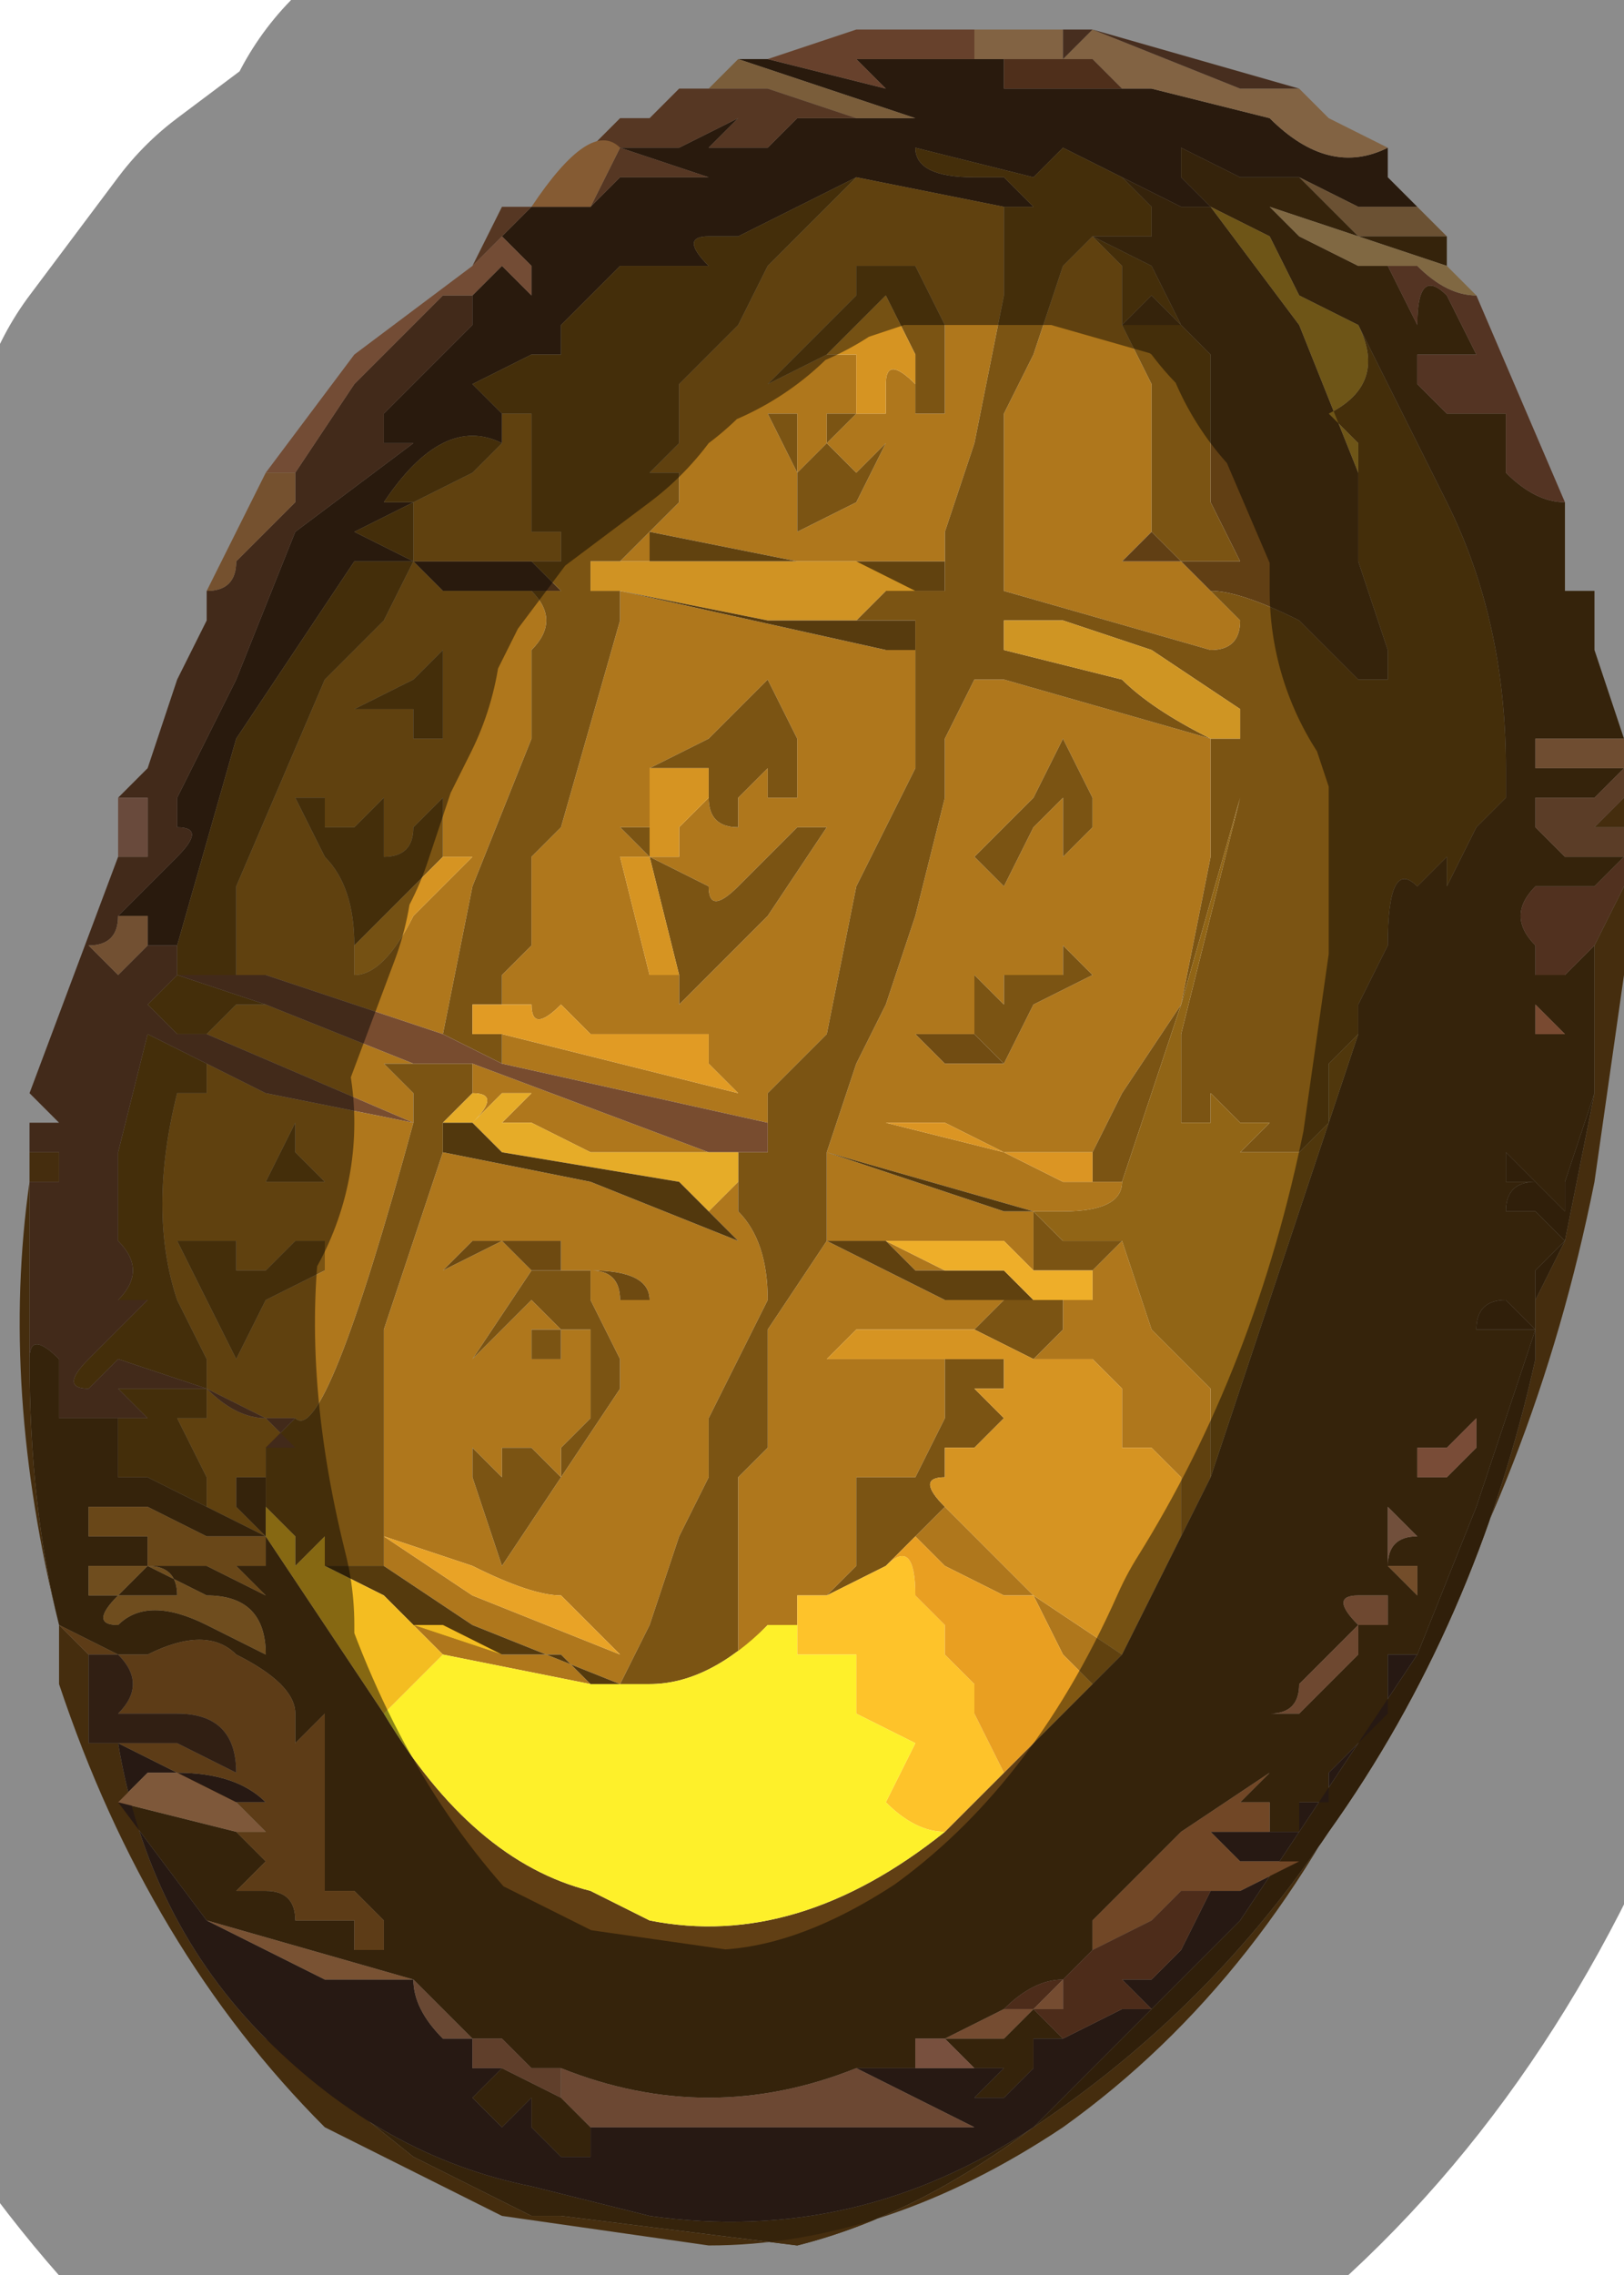 <?xml version="1.0" encoding="UTF-8" standalone="no"?>
<svg xmlns:xlink="http://www.w3.org/1999/xlink" height="3.85px" width="2.75px" xmlns="http://www.w3.org/2000/svg">
  <g transform="matrix(1.0, 0.0, 0.0, 1.0, 1.3, 1.9)">
    <path d="M1.05 -1.65 L1.05 -1.6 1.1 -1.55 1.0 -1.55 0.9 -1.6 0.8 -1.6 0.7 -1.65 0.7 -1.6 0.75 -1.55 0.7 -1.55 0.6 -1.6 0.5 -1.65 0.45 -1.6 0.25 -1.65 Q0.25 -1.6 0.35 -1.6 L0.4 -1.6 0.45 -1.55 0.4 -1.55 0.15 -1.6 -0.05 -1.5 -0.1 -1.5 Q-0.15 -1.5 -0.1 -1.45 L-0.25 -1.45 -0.35 -1.35 -0.35 -1.3 -0.4 -1.3 -0.5 -1.25 -0.45 -1.2 -0.45 -1.2 -0.45 -1.15 Q-0.55 -1.2 -0.65 -1.05 L-0.6 -1.05 -0.6 -1.05 -0.7 -1.0 -0.6 -0.95 -0.7 -0.95 -0.9 -0.65 -1.0 -0.3 -1.05 -0.3 -1.05 -0.35 -1.1 -0.35 -1.05 -0.4 -1.0 -0.45 Q-0.95 -0.5 -1.0 -0.5 L-1.0 -0.55 -0.95 -0.65 -0.9 -0.75 -0.8 -1.0 -0.6 -1.15 -0.6 -1.15 -0.65 -1.15 -0.65 -1.2 -0.6 -1.25 -0.5 -1.35 -0.5 -1.35 -0.5 -1.4 -0.45 -1.45 -0.4 -1.4 -0.4 -1.45 -0.45 -1.5 -0.4 -1.55 -0.35 -1.55 -0.3 -1.55 -0.25 -1.6 -0.15 -1.6 0.0 -1.6 -0.1 -1.6 -0.25 -1.65 -0.15 -1.65 -0.05 -1.7 -0.1 -1.65 -0.05 -1.65 0.0 -1.65 0.05 -1.7 0.15 -1.7 0.2 -1.7 Q0.25 -1.7 0.25 -1.7 L-0.05 -1.8 0.0 -1.8 0.2 -1.75 0.15 -1.8 0.1 -1.8 0.15 -1.8 0.25 -1.8 0.35 -1.8 0.4 -1.8 0.4 -1.75 0.35 -1.75 0.4 -1.75 0.45 -1.75 0.5 -1.75 0.55 -1.75 0.6 -1.75 0.65 -1.75 0.85 -1.7 Q0.95 -1.6 1.05 -1.65 M-0.4 -0.9 L-0.55 -0.9 -0.6 -0.95 -0.55 -0.95 -0.4 -0.95 -0.35 -0.9 -0.4 -0.9 M-0.35 -1.0 L-0.4 -1.0 -0.5 -1.0 -0.6 -1.05 -0.5 -1.0 -0.4 -1.0 -0.3 -1.0 -0.35 -1.0" fill="#4a2f17" fill-rule="evenodd" stroke="none"/>
    <path d="M-0.1 -1.75 L-0.05 -1.8 -0.05 -1.8 0.25 -1.7 Q0.25 -1.7 0.2 -1.7 L0.15 -1.7 0.0 -1.75 -0.1 -1.75" fill="#dea969" fill-rule="evenodd" stroke="none"/>
    <path d="M0.0 -1.8 L0.15 -1.85 0.35 -1.85 0.35 -1.8 0.4 -1.8 0.35 -1.8 0.35 -1.8 0.25 -1.8 0.15 -1.8 0.1 -1.8 0.15 -1.8 0.2 -1.75 0.0 -1.8" fill="#bb7750" fill-rule="evenodd" stroke="none"/>
    <path d="M-0.5 -1.45 L-0.45 -1.55 -0.4 -1.55 -0.45 -1.5 Q-0.5 -1.45 -0.5 -1.45 L-0.5 -1.45 M-0.25 -1.65 L-0.25 -1.65 -0.3 -1.65 -0.25 -1.7 -0.2 -1.7 -0.15 -1.75 -0.1 -1.75 0.0 -1.75 0.15 -1.7 0.05 -1.7 0.0 -1.65 -0.05 -1.65 -0.1 -1.65 -0.05 -1.7 -0.15 -1.65 -0.25 -1.65 -0.1 -1.6 0.0 -1.6 -0.15 -1.6 -0.25 -1.6 -0.3 -1.55 -0.35 -1.55 -0.4 -1.55 -0.3 -1.55 -0.25 -1.65" fill="#9d643f" fill-rule="evenodd" stroke="none"/>
    <path d="M-0.6 -0.95 L-0.55 -0.9 -0.4 -0.9 -0.4 -0.9 Q-0.35 -0.85 -0.4 -0.8 L-0.4 -0.65 -0.5 -0.4 -0.55 -0.15 -0.55 -0.15 -0.85 -0.25 -0.85 -0.25 -0.9 -0.25 -0.9 -0.4 -0.75 -0.75 -0.65 -0.85 -0.6 -0.95 -0.6 -1.0 -0.6 -1.05 -0.5 -1.1 -0.45 -1.15 -0.45 -1.2 -0.4 -1.2 -0.4 -1.0 -0.35 -1.0 -0.35 -0.95 -0.4 -0.95 -0.4 -0.95 -0.55 -0.95 -0.6 -0.95 M-0.6 -1.05 L-0.5 -1.0 -0.4 -1.0 -0.5 -1.0 -0.6 -1.05 M0.15 -1.6 L0.4 -1.55 0.4 -1.4 0.35 -1.15 0.3 -1.0 0.3 -0.95 0.05 -0.95 -0.2 -1.0 -0.2 -0.95 -0.25 -0.95 -0.2 -1.0 -0.15 -1.05 -0.15 -1.1 -0.2 -1.1 -0.15 -1.15 -0.15 -1.2 -0.15 -1.25 -0.05 -1.35 0.0 -1.45 0.1 -1.55 0.15 -1.6 M0.25 -0.8 L0.25 -0.6 0.15 -0.4 0.1 -0.15 0.05 -0.1 0.0 -0.05 0.0 0.0 0.0 0.0 -0.45 -0.1 -0.45 -0.15 -0.05 -0.05 -0.1 -0.1 -0.1 -0.1 -0.1 -0.15 -0.2 -0.15 -0.25 -0.15 -0.3 -0.15 -0.35 -0.2 Q-0.4 -0.15 -0.4 -0.2 L-0.45 -0.2 -0.45 -0.25 -0.4 -0.3 -0.4 -0.45 -0.35 -0.5 -0.25 -0.85 -0.25 -0.9 0.2 -0.8 Q0.25 -0.8 0.25 -0.8 M-0.05 0.1 L-0.05 0.15 Q0.0 0.2 0.0 0.3 L-0.05 0.4 -0.1 0.5 -0.1 0.6 -0.15 0.7 -0.2 0.85 -0.25 0.95 -0.5 0.85 -0.65 0.75 -0.65 0.7 -0.65 0.35 -0.55 0.05 -0.55 0.0 -0.55 0.05 -0.3 0.1 -0.05 0.2 -0.1 0.15 -0.05 0.1 -0.05 0.1 M-0.3 0.95 L-0.3 0.95 -0.3 0.95 -0.55 0.9 -0.6 0.85 -0.55 0.85 -0.45 0.9 -0.35 0.9 -0.3 0.95 M0.0 0.85 L-0.05 0.9 -0.05 0.65 -0.05 0.6 0.0 0.55 0.0 0.35 0.1 0.2 Q0.1 0.15 0.1 0.15 L0.1 0.05 0.15 -0.1 0.2 -0.2 0.25 -0.35 0.3 -0.55 0.3 -0.65 0.35 -0.75 0.35 -0.75 0.4 -0.75 0.75 -0.65 0.75 -0.45 0.7 -0.2 0.6 -0.05 0.55 0.05 0.5 0.05 0.4 0.05 0.3 0.0 0.2 0.0 0.4 0.05 0.5 0.1 0.6 0.1 Q0.6 0.15 0.5 0.15 L0.45 0.15 0.1 0.05 0.4 0.15 0.45 0.15 0.45 0.25 0.4 0.2 0.25 0.2 0.2 0.2 0.1 0.2 0.2 0.2 0.3 0.25 0.25 0.25 0.2 0.2 0.1 0.2 0.3 0.3 0.4 0.3 0.35 0.35 0.2 0.35 0.15 0.35 0.1 0.4 0.2 0.4 0.25 0.4 0.3 0.4 0.35 0.4 0.3 0.4 0.3 0.5 0.25 0.6 0.2 0.6 0.15 0.6 0.15 0.7 0.15 0.75 0.1 0.8 0.05 0.8 0.05 0.85 0.0 0.85 M0.75 -0.9 L0.8 -0.85 Q0.8 -0.8 0.75 -0.8 L0.75 -0.8 0.8 -0.8 0.75 -0.8 0.4 -0.9 0.4 -1.2 0.45 -1.3 0.5 -1.45 0.55 -1.5 0.55 -1.5 0.6 -1.45 0.6 -1.4 0.6 -1.35 0.65 -1.25 0.65 -1.0 0.65 -1.0 0.6 -0.95 0.6 -0.95 0.7 -0.95 0.75 -0.9 M0.25 -1.25 L0.25 -1.2 0.3 -1.2 0.3 -1.35 0.25 -1.45 0.15 -1.45 0.15 -1.4 0.0 -1.25 0.1 -1.3 0.15 -1.3 0.15 -1.2 0.2 -1.2 0.2 -1.25 Q0.2 -1.3 0.25 -1.25 L0.25 -1.25 M0.45 -0.85 L0.45 -0.85 0.45 -0.85 M0.4 -0.85 L0.4 -0.8 Q0.4 -0.85 0.4 -0.85 L0.4 -0.85 M0.15 -1.1 L0.15 -1.1 0.1 -1.15 0.15 -1.2 0.1 -1.2 0.1 -1.15 0.05 -1.1 Q0.05 -1.1 0.05 -1.15 L0.05 -1.2 0.0 -1.2 0.0 -1.2 0.05 -1.1 0.05 -1.0 0.15 -1.05 0.2 -1.15 0.2 -1.15 0.15 -1.1 M0.5 -0.5 L0.5 -0.45 0.55 -0.5 0.55 -0.45 0.55 -0.55 0.5 -0.65 0.45 -0.55 0.4 -0.5 0.35 -0.45 0.35 -0.45 0.4 -0.4 0.45 -0.5 0.5 -0.55 0.5 -0.5 M-0.15 -0.25 L-0.15 -0.2 -0.1 -0.25 -0.1 -0.25 0.0 -0.35 0.1 -0.5 0.05 -0.5 0.05 -0.5 -0.05 -0.4 Q-0.1 -0.35 -0.1 -0.4 L-0.2 -0.45 -0.2 -0.45 -0.25 -0.45 -0.25 -0.45 -0.2 -0.25 -0.15 -0.25 M-0.2 -0.5 L-0.25 -0.5 -0.25 -0.5 -0.25 -0.5 -0.2 -0.45 -0.2 -0.45 -0.15 -0.45 -0.15 -0.5 -0.1 -0.55 Q-0.1 -0.5 -0.05 -0.5 L-0.05 -0.55 0.0 -0.6 0.0 -0.55 0.05 -0.55 0.05 -0.65 0.0 -0.75 -0.1 -0.65 -0.2 -0.6 -0.2 -0.6 -0.15 -0.6 -0.15 -0.6 -0.2 -0.6 -0.2 -0.5 M0.4 -0.1 L0.45 -0.2 0.55 -0.25 0.5 -0.3 0.5 -0.25 0.45 -0.25 0.45 -0.25 0.4 -0.25 0.4 -0.2 0.35 -0.25 0.35 -0.2 0.35 -0.15 0.3 -0.15 0.25 -0.15 0.3 -0.1 0.35 -0.1 0.35 -0.1 0.4 -0.1 0.45 -0.05 0.4 -0.1 M0.6 0.2 L0.65 0.35 0.7 0.4 0.75 0.45 0.75 0.6 0.7 0.7 0.7 0.6 0.65 0.55 Q0.6 0.55 0.6 0.55 L0.6 0.45 0.55 0.4 0.45 0.4 0.5 0.35 0.5 0.3 0.55 0.3 0.55 0.25 0.6 0.2 M0.25 0.7 L0.3 0.65 0.35 0.7 0.45 0.8 0.6 0.9 0.55 0.95 0.5 0.9 0.45 0.8 0.4 0.8 0.3 0.75 0.25 0.7 M-0.85 -0.2 L-0.6 -0.1 -0.6 -0.1 -0.65 -0.1 -0.6 -0.05 -0.6 -0.05 -0.6 0.0 Q-0.75 0.55 -0.8 0.5 L-0.8 0.5 -0.85 0.5 -0.85 0.5 -0.95 0.45 -0.95 0.45 -0.95 0.4 -1.0 0.3 Q-1.05 0.15 -1.0 -0.05 L-0.95 -0.05 -0.95 -0.1 -0.85 -0.05 -0.6 0.0 -0.95 -0.15 -0.95 -0.15 -0.9 -0.2 -0.85 -0.2 M-0.5 -0.1 L-0.1 0.05 -0.05 0.05 -0.05 0.05 -0.25 0.05 -0.3 0.05 -0.4 0.0 -0.45 0.0 -0.4 -0.05 -0.45 -0.05 -0.5 0.0 Q-0.45 -0.05 -0.5 -0.05 L-0.5 -0.05 -0.5 -0.1 M-0.25 -0.9 L-0.25 -0.9 -0.3 -0.9 -0.25 -0.9 -0.25 -0.9 M-0.7 -0.7 L-0.65 -0.7 -0.6 -0.7 -0.6 -0.65 -0.55 -0.65 -0.55 -0.7 -0.55 -0.8 -0.6 -0.75 -0.7 -0.7 -0.7 -0.7 M-0.55 -0.45 L-0.55 -0.55 -0.6 -0.5 Q-0.6 -0.45 -0.65 -0.45 L-0.65 -0.55 -0.65 -0.55 -0.7 -0.5 -0.75 -0.5 -0.75 -0.55 -0.8 -0.55 -0.8 -0.55 -0.75 -0.45 Q-0.7 -0.4 -0.7 -0.3 L-0.7 -0.3 -0.7 -0.25 Q-0.65 -0.25 -0.6 -0.35 L-0.5 -0.45 -0.5 -0.45 -0.55 -0.45 M-0.65 0.7 L-0.5 0.8 -0.25 0.9 -0.3 0.85 -0.35 0.8 Q-0.4 0.8 -0.5 0.75 L-0.65 0.7 -0.65 0.7 M-0.15 0.1 L-0.1 0.15 -0.1 0.15 -0.1 0.15 -0.15 0.1 M-0.45 0.05 L-0.5 0.0 -0.55 0.0 -0.5 0.0 -0.45 0.05 M-0.3 0.25 L-0.3 0.25 Q-0.25 0.25 -0.25 0.3 L-0.2 0.3 -0.2 0.3 Q-0.2 0.25 -0.3 0.25 L-0.35 0.25 -0.35 0.25 -0.35 0.2 -0.4 0.2 -0.45 0.2 -0.5 0.2 -0.55 0.25 -0.45 0.2 Q-0.45 0.2 -0.4 0.25 L-0.4 0.25 -0.5 0.4 -0.5 0.4 -0.45 0.35 Q-0.4 0.3 -0.4 0.3 L-0.35 0.35 -0.4 0.35 -0.4 0.35 -0.4 0.4 -0.35 0.4 -0.35 0.35 -0.3 0.35 -0.3 0.35 -0.3 0.5 -0.35 0.55 -0.35 0.6 -0.4 0.55 -0.4 0.55 -0.45 0.55 -0.45 0.6 -0.5 0.55 -0.5 0.5 -0.5 0.6 -0.45 0.75 -0.35 0.6 -0.25 0.45 -0.25 0.4 -0.3 0.3 -0.3 0.25 M-0.8 0.05 L-0.8 0.0 -0.85 0.1 -0.85 0.1 -0.8 0.1 -0.8 0.1 -0.75 0.1 -0.8 0.05 M-0.95 0.2 L-1.0 0.2 -0.9 0.4 -0.85 0.3 -0.75 0.25 -0.75 0.2 -0.8 0.2 -0.85 0.25 -0.85 0.2 -0.85 0.25 -0.9 0.25 -0.9 0.2 -0.95 0.2 M-0.95 0.65 L-0.95 0.6 -1.0 0.5 -0.95 0.5 -0.95 0.45 Q-0.9 0.5 -0.85 0.5 L-0.8 0.55 -0.85 0.55 -0.85 0.55 -0.85 0.55 -0.85 0.65 -0.85 0.6 -0.9 0.6 -0.9 0.65 -0.85 0.7 -0.95 0.65 M-0.85 0.65 L-0.85 0.65 M-0.55 0.0 L-0.55 0.0" fill="#af771c" fill-rule="evenodd" stroke="none"/>
    <path d="M0.4 -1.55 L0.45 -1.55 0.4 -1.6 0.35 -1.6 Q0.25 -1.6 0.25 -1.65 L0.45 -1.6 0.5 -1.65 0.6 -1.6 0.65 -1.55 0.65 -1.5 0.6 -1.5 0.55 -1.5 0.65 -1.45 0.7 -1.35 0.65 -1.4 0.6 -1.35 0.6 -1.35 0.6 -1.4 0.6 -1.45 0.55 -1.5 0.55 -1.5 0.5 -1.45 0.45 -1.3 0.4 -1.2 0.4 -0.9 0.75 -0.8 0.8 -0.8 0.75 -0.8 0.75 -0.8 Q0.8 -0.8 0.8 -0.85 L0.75 -0.9 Q0.8 -0.9 0.9 -0.85 L1.0 -0.75 1.05 -0.75 1.05 -0.8 1.0 -0.95 1.0 -1.1 1.0 -1.15 0.95 -1.2 Q1.05 -1.25 1.0 -1.35 L0.9 -1.4 1.0 -1.35 1.15 -1.05 Q1.25 -0.85 1.25 -0.6 L1.25 -0.55 1.2 -0.5 1.15 -0.4 1.15 -0.45 1.1 -0.4 Q1.05 -0.45 1.05 -0.3 L1.0 -0.2 1.0 -0.15 0.95 -0.1 0.95 -0.05 0.95 0.0 0.9 0.05 0.9 0.05 0.85 0.05 0.8 0.05 0.85 0.0 0.8 0.0 0.8 0.0 0.75 -0.05 0.75 0.0 0.7 0.0 0.7 -0.15 0.75 -0.35 0.8 -0.55 0.7 -0.2 0.6 0.1 0.55 0.1 0.55 0.05 0.6 -0.05 0.7 -0.2 0.75 -0.45 0.75 -0.65 0.4 -0.75 0.35 -0.75 0.35 -0.75 0.3 -0.65 0.3 -0.55 0.25 -0.35 0.2 -0.2 0.15 -0.1 0.1 0.05 0.1 0.15 Q0.1 0.15 0.1 0.2 L0.0 0.35 0.0 0.55 -0.05 0.6 -0.05 0.65 -0.05 0.9 0.0 0.85 Q-0.1 0.95 -0.2 0.95 L-0.25 0.95 -0.3 0.95 -0.25 0.95 -0.25 0.95 -0.2 0.85 -0.15 0.7 -0.1 0.6 -0.1 0.5 -0.05 0.4 0.0 0.3 Q0.0 0.2 -0.05 0.15 L-0.05 0.1 -0.05 0.05 0.0 0.05 0.0 0.0 0.0 0.0 0.0 -0.05 0.05 -0.1 0.1 -0.15 0.15 -0.4 0.25 -0.6 0.25 -0.8 0.25 -0.85 0.25 -0.85 0.2 -0.85 0.15 -0.85 0.2 -0.9 0.2 -0.9 0.25 -0.9 0.15 -0.95 0.2 -0.9 0.25 -0.9 0.3 -0.9 0.35 -0.9 0.3 -0.9 0.3 -0.95 0.3 -1.0 0.35 -1.15 0.4 -1.4 0.4 -1.55 M-1.0 -0.3 L-0.9 -0.65 -0.7 -0.95 -0.6 -0.95 -0.7 -1.0 -0.6 -1.05 -0.6 -1.05 -0.65 -1.05 Q-0.55 -1.2 -0.45 -1.15 L-0.5 -1.1 -0.6 -1.05 -0.6 -1.0 -0.6 -0.95 -0.65 -0.85 -0.75 -0.75 -0.9 -0.4 -0.9 -0.25 -0.85 -0.25 -0.85 -0.25 -0.95 -0.25 -1.0 -0.25 -1.0 -0.3 M-0.4 -0.9 L-0.35 -0.9 -0.4 -0.95 -0.4 -0.95 -0.35 -0.95 -0.35 -1.0 -0.3 -1.0 -0.4 -1.0 -0.4 -1.2 -0.45 -1.2 -0.45 -1.2 -0.5 -1.25 -0.4 -1.3 -0.35 -1.3 -0.35 -1.35 -0.25 -1.45 -0.1 -1.45 Q-0.15 -1.5 -0.1 -1.5 L-0.05 -1.5 0.15 -1.6 0.1 -1.55 0.0 -1.45 -0.05 -1.35 -0.15 -1.25 -0.15 -1.2 -0.15 -1.15 -0.2 -1.1 -0.15 -1.1 -0.15 -1.05 -0.2 -1.0 -0.25 -1.0 -0.25 -1.0 -0.2 -1.0 -0.25 -0.95 -0.3 -0.95 -0.3 -0.9 -0.3 -0.9 -0.25 -0.9 -0.25 -0.85 -0.35 -0.5 -0.4 -0.45 -0.4 -0.3 -0.45 -0.25 -0.45 -0.2 -0.45 -0.2 -0.5 -0.2 -0.5 -0.15 -0.45 -0.15 -0.45 -0.1 -0.45 -0.1 -0.55 -0.15 -0.55 -0.15 -0.5 -0.4 -0.4 -0.65 -0.4 -0.8 Q-0.35 -0.85 -0.4 -0.9 L-0.4 -0.9 M-0.3 0.95 L-0.3 0.95 M0.1 -1.3 L0.0 -1.25 0.15 -1.4 0.15 -1.45 0.25 -1.45 0.3 -1.35 0.3 -1.2 0.25 -1.2 0.25 -1.25 0.25 -1.3 0.2 -1.4 0.1 -1.3 M0.6 -1.35 L0.65 -1.35 0.65 -1.35 0.7 -1.35 0.75 -1.3 0.75 -1.25 0.75 -1.05 0.8 -0.95 0.7 -0.95 0.65 -1.0 0.65 -1.0 0.65 -1.25 0.6 -1.35 M0.4 -0.8 L0.35 -0.8 0.4 -0.8 0.6 -0.75 Q0.65 -0.7 0.75 -0.65 L0.8 -0.65 0.8 -0.7 0.65 -0.8 0.5 -0.85 0.5 -0.85 0.45 -0.85 0.4 -0.85 0.4 -0.85 Q0.4 -0.85 0.4 -0.8 M0.15 -1.1 L0.2 -1.15 0.2 -1.15 0.15 -1.05 0.05 -1.0 0.05 -1.1 0.0 -1.2 0.0 -1.2 0.05 -1.2 0.05 -1.15 Q0.05 -1.1 0.05 -1.1 L0.1 -1.15 0.1 -1.2 0.15 -1.2 0.1 -1.15 0.15 -1.1 0.15 -1.1 M0.45 -0.85 L0.45 -0.85 M0.5 -0.5 L0.5 -0.55 0.45 -0.5 0.4 -0.4 0.35 -0.45 0.35 -0.45 0.4 -0.5 0.45 -0.55 0.5 -0.65 0.55 -0.55 0.55 -0.45 0.55 -0.5 0.5 -0.45 0.5 -0.5 M-0.2 -0.45 L-0.2 -0.45 -0.1 -0.4 Q-0.1 -0.35 -0.05 -0.4 L0.05 -0.5 0.05 -0.5 0.1 -0.5 0.0 -0.35 -0.1 -0.25 -0.1 -0.25 -0.15 -0.2 -0.15 -0.25 -0.2 -0.45 -0.2 -0.45 -0.25 -0.5 -0.25 -0.5 -0.25 -0.5 -0.2 -0.5 -0.2 -0.45 M-0.15 -0.6 L-0.2 -0.6 -0.2 -0.6 -0.1 -0.65 0.0 -0.75 0.05 -0.65 0.05 -0.55 0.0 -0.55 0.0 -0.6 -0.05 -0.55 -0.05 -0.5 Q-0.1 -0.5 -0.1 -0.55 L-0.1 -0.6 -0.1 -0.6 -0.1 -0.6 -0.15 -0.6 -0.15 -0.6 M0.35 -0.15 L0.35 -0.2 0.35 -0.25 0.4 -0.2 0.4 -0.25 0.45 -0.25 0.45 -0.25 0.5 -0.25 0.5 -0.3 0.55 -0.25 0.45 -0.2 0.4 -0.1 0.35 -0.15 M0.45 0.15 L0.5 0.2 0.6 0.2 0.55 0.25 0.55 0.3 0.55 0.25 0.45 0.25 0.45 0.15 M0.5 0.3 L0.5 0.35 0.45 0.4 0.35 0.35 0.4 0.3 0.5 0.3 M0.1 0.8 L0.15 0.75 0.15 0.7 0.15 0.6 0.2 0.6 0.25 0.6 0.3 0.5 0.3 0.4 0.35 0.4 0.4 0.4 0.4 0.45 0.35 0.45 0.4 0.5 0.35 0.55 0.3 0.55 0.3 0.6 Q0.25 0.6 0.3 0.65 L0.25 0.7 0.2 0.75 0.1 0.8 M-0.95 -0.15 L-1.0 -0.15 -1.05 -0.2 -1.0 -0.25 -0.85 -0.2 -0.9 -0.2 -0.95 -0.15 -0.95 -0.15 M-0.6 -0.1 L-0.5 -0.1 -0.5 -0.05 -0.55 0.0 -0.55 0.0 -0.55 0.05 -0.65 0.35 -0.65 0.7 -0.65 0.75 -0.75 0.75 -0.75 0.75 -0.75 0.7 -0.8 0.75 -0.8 0.7 -0.85 0.65 -0.85 0.55 -0.85 0.55 -0.8 0.5 -0.85 0.5 -0.85 0.5 -0.8 0.5 -0.8 0.5 Q-0.75 0.55 -0.6 0.0 L-0.6 -0.05 -0.6 -0.05 -0.65 -0.1 -0.6 -0.1 -0.6 -0.1 M-0.7 -0.3 L-0.7 -0.3 Q-0.7 -0.4 -0.75 -0.45 L-0.8 -0.55 -0.8 -0.55 -0.75 -0.55 -0.75 -0.5 -0.7 -0.5 -0.65 -0.55 -0.65 -0.55 -0.65 -0.45 Q-0.6 -0.45 -0.6 -0.5 L-0.55 -0.55 -0.55 -0.45 -0.55 -0.45 -0.6 -0.4 -0.7 -0.3 M-0.7 -0.7 L-0.7 -0.7 -0.6 -0.75 -0.55 -0.8 -0.55 -0.7 -0.55 -0.65 -0.6 -0.65 -0.6 -0.7 -0.65 -0.7 -0.7 -0.7 M-0.95 -0.1 L-0.95 -0.05 -1.0 -0.05 Q-1.05 0.15 -1.0 0.3 L-0.95 0.4 -0.95 0.45 -1.1 0.4 -1.15 0.45 Q-1.2 0.45 -1.15 0.4 L-1.1 0.35 -1.05 0.3 -1.1 0.3 Q-1.05 0.25 -1.1 0.2 L-1.1 0.05 -1.05 -0.15 -0.95 -0.1 M-0.55 0.0 L-0.55 0.0 -0.55 0.0 M-0.3 0.25 L-0.3 0.3 -0.25 0.4 -0.25 0.45 -0.35 0.6 -0.45 0.75 -0.5 0.6 -0.5 0.5 -0.5 0.55 -0.45 0.6 -0.45 0.55 -0.4 0.55 -0.4 0.55 -0.35 0.6 -0.35 0.55 -0.3 0.5 -0.3 0.35 -0.3 0.35 -0.35 0.35 -0.35 0.4 -0.4 0.4 -0.4 0.35 -0.4 0.35 -0.35 0.35 -0.4 0.3 Q-0.4 0.3 -0.45 0.35 L-0.5 0.4 -0.5 0.4 -0.4 0.25 -0.4 0.25 -0.4 0.25 -0.35 0.25 -0.35 0.25 -0.3 0.25 M-0.95 0.2 L-0.9 0.2 -0.9 0.25 -0.85 0.25 -0.85 0.2 -0.85 0.25 -0.8 0.2 -0.75 0.2 -0.75 0.25 -0.85 0.3 -0.9 0.4 -1.0 0.2 -0.95 0.2 M-0.8 0.05 L-0.75 0.1 -0.8 0.1 -0.8 0.1 -0.85 0.1 -0.85 0.1 -0.8 0.0 -0.8 0.05 M-0.95 0.45 L-0.95 0.5 -1.0 0.5 -0.95 0.6 -0.95 0.65 -1.05 0.6 -1.1 0.6 -1.1 0.5 -1.15 0.55 -1.2 0.6 -1.15 0.55 -1.1 0.5 -1.05 0.5 -1.0 0.5 -1.05 0.5 -1.1 0.45 -0.95 0.45 M-0.65 0.7 L-0.7 0.7 -0.65 0.7" fill="#7b5413" fill-rule="evenodd" stroke="none"/>
    <path d="M0.25 -1.25 L0.25 -1.25 Q0.2 -1.3 0.2 -1.25 L0.2 -1.2 0.15 -1.2 0.15 -1.3 0.1 -1.3 0.2 -1.4 0.25 -1.3 0.25 -1.25 M-0.15 -0.25 L-0.2 -0.25 -0.25 -0.45 -0.25 -0.45 -0.2 -0.45 -0.2 -0.45 -0.2 -0.5 -0.2 -0.6 -0.15 -0.6 -0.15 -0.6 -0.15 -0.6 -0.1 -0.6 -0.1 -0.6 -0.1 -0.6 -0.1 -0.55 -0.15 -0.5 -0.15 -0.45 -0.2 -0.45 -0.2 -0.45 -0.15 -0.25 M0.45 0.4 L0.55 0.4 0.6 0.45 0.6 0.55 Q0.6 0.55 0.65 0.55 L0.7 0.6 0.7 0.7 0.65 0.8 0.6 0.9 0.45 0.8 0.35 0.7 0.3 0.65 Q0.25 0.6 0.3 0.6 L0.3 0.55 0.35 0.55 0.4 0.5 0.35 0.45 0.4 0.45 0.4 0.4 0.35 0.4 0.3 0.4 0.25 0.4 0.2 0.4 0.1 0.4 0.15 0.35 0.2 0.35 0.35 0.35 0.45 0.4 M-0.7 -0.3 L-0.6 -0.4 -0.55 -0.45 -0.55 -0.45 -0.5 -0.45 -0.5 -0.45 -0.6 -0.35 Q-0.65 -0.25 -0.7 -0.25 L-0.7 -0.3" fill="#d69422" fill-rule="evenodd" stroke="none"/>
    <path d="M-0.4 -1.55 Q-0.3 -1.7 -0.25 -1.65 L-0.3 -1.55 -0.4 -1.55" fill="#f2a65d" fill-rule="evenodd" stroke="none"/>
    <path d="M-1.25 0.05 L-1.25 0.0 -1.2 0.0 -1.2 0.0 -1.25 -0.05 -1.1 -0.45 -1.05 -0.45 Q-1.05 -0.45 -1.05 -0.5 L-1.05 -0.5 -1.05 -0.55 -1.1 -0.55 -1.1 -0.55 -1.1 -0.55 -1.05 -0.6 -1.0 -0.75 -0.95 -0.85 -0.95 -0.9 Q-0.9 -0.9 -0.9 -0.95 L-0.8 -1.05 -0.8 -1.1 -0.85 -1.1 -0.85 -1.1 -0.8 -1.1 -0.8 -1.1 -0.7 -1.25 -0.6 -1.35 -0.55 -1.4 -0.5 -1.4 -0.5 -1.35 -0.5 -1.35 -0.6 -1.25 -0.65 -1.2 -0.65 -1.15 -0.6 -1.15 -0.6 -1.15 -0.8 -1.0 -0.9 -0.75 -0.95 -0.65 -1.0 -0.55 -1.0 -0.5 Q-0.95 -0.5 -1.0 -0.45 L-1.05 -0.4 -1.1 -0.35 Q-1.1 -0.3 -1.15 -0.3 L-1.1 -0.25 -1.05 -0.3 -1.0 -0.3 -1.0 -0.25 -0.95 -0.25 -0.85 -0.25 -0.55 -0.15 -0.45 -0.1 -0.45 -0.1 0.0 0.0 0.0 0.05 -0.05 0.05 -0.1 0.05 -0.5 -0.1 -0.6 -0.1 -0.85 -0.2 -1.0 -0.25 -1.05 -0.2 -1.0 -0.15 -0.95 -0.15 -0.6 0.0 -0.85 -0.05 -0.95 -0.1 -1.05 -0.15 -1.1 0.05 -1.1 0.2 Q-1.05 0.25 -1.1 0.3 L-1.05 0.3 -1.1 0.35 -1.15 0.4 Q-1.2 0.45 -1.15 0.45 L-1.1 0.4 -0.95 0.45 -0.95 0.45 -0.85 0.5 Q-0.9 0.5 -0.95 0.45 L-1.1 0.45 -1.05 0.5 -1.0 0.5 -1.05 0.5 -1.1 0.5 -1.15 0.5 -1.15 0.5 -1.2 0.5 -1.2 0.4 Q-1.25 0.35 -1.25 0.4 L-1.25 0.1 -1.25 0.1 -1.2 0.1 -1.2 0.05 -1.25 0.05 M-0.05 0.05 L-0.05 0.05 M-0.85 0.55 L-0.85 0.55 -0.85 0.55 -0.8 0.55 -0.85 0.5 -0.8 0.5 -0.85 0.55 -0.85 0.55" fill="#784c2f" fill-rule="evenodd" stroke="none"/>
    <path d="M-0.85 -1.1 L-0.7 -1.3 -0.5 -1.45 -0.5 -1.45 Q-0.5 -1.45 -0.45 -1.5 L-0.4 -1.45 -0.4 -1.4 -0.45 -1.45 -0.5 -1.4 -0.55 -1.4 -0.6 -1.35 -0.7 -1.25 -0.8 -1.1 -0.8 -1.1 -0.85 -1.1" fill="#d28b60" fill-rule="evenodd" stroke="none"/>
    <path d="M-0.95 -0.9 L-0.9 -1.0 -0.85 -1.1 -0.8 -1.1 -0.8 -1.05 -0.9 -0.95 Q-0.9 -0.9 -0.95 -0.9" fill="#d69455" fill-rule="evenodd" stroke="none"/>
    <path d="M0.3 -0.95 L0.3 -0.9 0.35 -0.9 0.3 -0.9 0.25 -0.9 0.2 -0.9 0.15 -0.95 -0.05 -0.95 -0.2 -0.95 -0.2 -1.0 0.05 -0.95 0.3 -0.95 M-0.2 -1.0 L-0.25 -1.0 -0.25 -1.0 -0.2 -1.0" fill="#61420f" fill-rule="evenodd" stroke="none"/>
    <path d="M0.15 -0.95 L0.25 -0.9 0.2 -0.9 0.2 -0.9 0.15 -0.85 0.2 -0.85 0.25 -0.85 0.25 -0.85 0.0 -0.85 -0.25 -0.9 -0.25 -0.9 -0.3 -0.9 -0.3 -0.95 -0.25 -0.95 -0.2 -0.95 -0.05 -0.95 0.15 -0.95 M-0.3 -0.9 L-0.3 -0.9" fill="#d09323" fill-rule="evenodd" stroke="none"/>
    <path d="M0.25 -0.85 L0.25 -0.8 Q0.25 -0.8 0.2 -0.8 L-0.25 -0.9 -0.25 -0.9 -0.3 -0.9 -0.3 -0.9 -0.25 -0.9 0.0 -0.85 0.25 -0.85 M-0.3 -0.9 L-0.3 -0.9" fill="#573b0e" fill-rule="evenodd" stroke="none"/>
    <path d="M0.35 -1.85 L0.45 -1.85 0.55 -1.85 0.5 -1.85 0.5 -1.8 0.55 -1.85 0.8 -1.75 0.9 -1.75 0.95 -1.7 1.05 -1.65 Q0.95 -1.6 0.85 -1.7 L0.65 -1.75 0.6 -1.75 0.55 -1.8 0.55 -1.8 0.4 -1.8 0.35 -1.8 0.35 -1.8 0.4 -1.8 0.35 -1.8 0.35 -1.85" fill="#edb57a" fill-rule="evenodd" stroke="none"/>
    <path d="M0.65 -1.75 L0.6 -1.75 0.55 -1.75 0.5 -1.75 0.45 -1.75 0.4 -1.75 0.35 -1.75 0.4 -1.75 0.4 -1.8 0.55 -1.8 0.55 -1.8 0.6 -1.75 0.65 -1.75" fill="#905632" fill-rule="evenodd" stroke="none"/>
    <path d="M0.55 -1.85 L0.55 -1.85 0.9 -1.75 0.8 -1.75 0.55 -1.85 0.5 -1.8 0.5 -1.85 0.55 -1.85" fill="#815439" fill-rule="evenodd" stroke="none"/>
    <path d="M1.1 -1.55 L1.1 -1.55 1.15 -1.5 1.0 -1.5 Q0.95 -1.55 0.9 -1.6 L1.0 -1.55 1.1 -1.55" fill="#c3945d" fill-rule="evenodd" stroke="none"/>
    <path d="M1.15 -1.5 L1.15 -1.45 0.85 -1.55 0.9 -1.5 1.0 -1.45 1.05 -1.45 1.1 -1.35 Q1.1 -1.45 1.15 -1.4 L1.2 -1.3 1.15 -1.3 1.05 -1.3 1.1 -1.3 1.1 -1.25 1.15 -1.2 1.2 -1.2 1.25 -1.2 1.25 -1.1 Q1.3 -1.05 1.35 -1.05 L1.35 -0.9 1.35 -0.9 1.4 -0.9 1.4 -0.8 1.45 -0.65 1.4 -0.65 1.35 -0.65 1.3 -0.65 1.3 -0.6 1.35 -0.6 1.4 -0.6 1.4 -0.6 1.45 -0.6 1.4 -0.55 1.35 -0.55 1.3 -0.55 1.3 -0.55 1.3 -0.5 1.35 -0.45 1.45 -0.45 1.4 -0.4 1.3 -0.4 Q1.25 -0.35 1.3 -0.3 L1.3 -0.25 1.35 -0.25 1.4 -0.3 1.4 -0.3 1.4 -0.05 1.35 0.1 1.3 0.1 1.25 0.05 1.25 0.1 1.3 0.1 1.35 0.1 1.35 0.15 1.3 0.1 Q1.25 0.1 1.25 0.15 L1.3 0.15 1.35 0.2 1.3 0.25 1.3 0.3 1.3 0.35 1.25 0.3 Q1.2 0.3 1.2 0.35 L1.25 0.35 1.3 0.35 1.2 0.65 1.1 0.9 1.05 0.9 1.05 1.0 0.95 1.1 0.95 1.15 0.9 1.15 Q0.9 1.1 0.9 1.15 L0.9 1.2 0.85 1.2 0.85 1.15 0.8 1.15 0.85 1.1 0.7 1.2 0.55 1.35 0.55 1.4 0.5 1.45 Q0.45 1.45 0.4 1.5 L0.3 1.55 0.4 1.55 0.45 1.5 0.5 1.55 0.45 1.55 0.45 1.6 0.4 1.65 0.35 1.65 0.4 1.6 0.35 1.6 0.3 1.6 0.35 1.6 0.3 1.55 0.25 1.55 0.25 1.6 0.15 1.6 Q-0.1 1.7 -0.35 1.6 L-0.35 1.65 -0.3 1.7 -0.3 1.75 -0.35 1.75 -0.4 1.7 -0.4 1.7 -0.4 1.65 -0.45 1.7 -0.5 1.65 -0.45 1.6 -0.35 1.65 -0.35 1.6 -0.4 1.6 -0.45 1.55 -0.5 1.55 -0.55 1.5 -0.6 1.45 -0.6 1.45 -0.95 1.35 -1.1 1.15 -0.9 1.2 -0.85 1.25 -0.85 1.25 -1.0 1.25 -0.95 1.25 -0.85 1.25 -0.9 1.3 -0.85 1.3 Q-0.8 1.3 -0.8 1.35 L-0.75 1.35 -0.7 1.35 -0.7 1.4 -0.65 1.4 -0.65 1.35 -0.7 1.3 -0.75 1.3 -0.75 1.2 -0.75 1.15 -0.75 1.1 Q-0.75 1.05 -0.75 1.0 L-0.8 1.05 -0.8 1.0 Q-0.8 0.95 -0.9 0.9 -0.95 0.85 -1.05 0.9 L-1.1 0.9 -1.2 0.85 Q-1.25 0.65 -1.25 0.4 -1.25 0.35 -1.2 0.4 L-1.2 0.5 -1.15 0.5 -1.15 0.5 -1.1 0.5 -1.15 0.55 -1.2 0.6 -1.15 0.55 -1.1 0.5 -1.1 0.6 -1.05 0.6 -0.95 0.65 -0.85 0.7 -0.9 0.65 -0.9 0.6 -0.85 0.6 -0.85 0.65 -0.85 0.7 -0.65 1.0 Q-0.5 1.25 -0.3 1.3 L-0.2 1.35 Q0.05 1.4 0.3 1.2 L0.35 1.15 0.4 1.1 0.55 0.95 0.6 0.9 0.65 0.8 0.7 0.7 0.75 0.6 1.0 -0.15 1.0 -0.2 1.05 -0.3 Q1.05 -0.45 1.1 -0.4 L1.15 -0.45 1.15 -0.4 1.2 -0.5 1.25 -0.55 1.25 -0.6 Q1.25 -0.85 1.15 -1.05 L1.0 -1.35 0.9 -1.4 0.85 -1.5 0.75 -1.55 0.9 -1.35 1.0 -1.1 1.0 -0.95 1.05 -0.8 1.05 -0.75 1.0 -0.75 0.9 -0.85 Q0.8 -0.9 0.75 -0.9 L0.7 -0.95 0.6 -0.95 0.6 -0.95 0.65 -1.0 0.7 -0.95 0.8 -0.95 0.75 -1.05 0.75 -1.25 0.75 -1.3 0.7 -1.35 0.65 -1.35 0.65 -1.35 0.6 -1.35 0.6 -1.35 0.65 -1.4 0.7 -1.35 0.65 -1.45 0.55 -1.5 0.6 -1.5 0.65 -1.5 0.65 -1.55 0.6 -1.6 0.7 -1.55 0.75 -1.55 0.7 -1.6 0.7 -1.65 0.8 -1.6 0.9 -1.6 Q0.95 -1.55 1.0 -1.5 L1.15 -1.5 M1.45 -0.45 L1.45 -0.45 M1.3 -0.2 L1.3 -0.15 1.35 -0.15 1.4 -0.15 1.35 -0.15 1.3 -0.2 M0.45 1.7 Q0.25 1.85 0.05 1.9 L-0.35 1.85 -0.4 1.85 -0.6 1.75 -0.85 1.55 Q-0.65 1.75 -0.4 1.8 L-0.2 1.85 Q0.15 1.9 0.45 1.7 M1.15 0.6 L1.2 0.55 1.2 0.5 1.15 0.55 1.1 0.55 1.1 0.6 1.15 0.6 M1.1 0.65 L1.05 0.65 1.05 0.75 Q1.05 0.7 1.1 0.7 L1.15 0.7 1.1 0.7 1.05 0.65 1.1 0.65 M1.1 0.75 L1.15 0.75 1.1 0.75 1.05 0.75 1.1 0.8 1.1 0.75 M1.05 0.85 L1.05 0.8 1.0 0.8 Q0.95 0.8 1.0 0.85 L0.95 0.9 0.9 0.95 Q0.9 1.0 0.85 1.0 L0.9 1.0 0.95 0.95 1.0 0.9 1.0 0.85 Q1.0 0.85 1.05 0.85 M-0.85 0.75 L-0.85 0.7 -0.95 0.7 -0.95 0.7 -1.05 0.65 -1.1 0.65 -1.15 0.65 -1.15 0.7 -1.15 0.7 -1.1 0.7 -1.1 0.7 -1.05 0.7 -1.05 0.75 Q-1.0 0.75 -0.95 0.75 L-0.85 0.8 -0.9 0.75 -0.9 0.75 -0.85 0.75 M-0.95 0.85 L-0.85 0.9 Q-0.85 0.8 -0.95 0.8 L-1.05 0.75 -1.1 0.75 -1.15 0.75 -1.15 0.8 -1.1 0.8 -1.05 0.75 Q-1.0 0.75 -1.0 0.8 -1.05 0.8 -1.1 0.8 -1.15 0.85 -1.1 0.85 -1.05 0.8 -0.95 0.85" fill="#613f14" fill-rule="evenodd" stroke="none"/>
    <path d="M0.9 -1.4 L1.0 -1.35 Q1.05 -1.25 0.95 -1.2 L1.0 -1.15 1.0 -1.1 0.9 -1.35 0.75 -1.55 0.85 -1.5 0.9 -1.4" fill="#c89a29" fill-rule="evenodd" stroke="none"/>
    <path d="M1.2 -1.4 L1.35 -1.05 Q1.3 -1.05 1.25 -1.1 L1.25 -1.2 1.2 -1.2 1.15 -1.2 1.1 -1.25 1.1 -1.3 1.05 -1.3 1.15 -1.3 1.2 -1.3 1.15 -1.4 Q1.1 -1.45 1.1 -1.35 L1.05 -1.45 1.0 -1.45 1.1 -1.45 Q1.15 -1.4 1.2 -1.4" fill="#995e3f" fill-rule="evenodd" stroke="none"/>
    <path d="M1.15 -1.45 L1.2 -1.4 Q1.15 -1.4 1.1 -1.45 L1.0 -1.45 0.9 -1.5 0.85 -1.55 1.15 -1.45" fill="#e9bd79" fill-rule="evenodd" stroke="none"/>
    <path d="M0.45 -0.85 L0.5 -0.85 0.5 -0.85 0.65 -0.8 0.8 -0.7 0.8 -0.65 0.75 -0.65 Q0.65 -0.7 0.6 -0.75 L0.4 -0.8 0.35 -0.8 0.4 -0.8 0.4 -0.85 0.45 -0.85 0.45 -0.85" fill="#cf9523" fill-rule="evenodd" stroke="none"/>
    <path d="M0.6 0.1 L0.7 -0.2 0.8 -0.55 0.75 -0.35 0.7 -0.15 0.7 0.0 0.75 0.0 0.75 -0.05 0.8 0.0 0.8 0.0 0.85 0.0 0.8 0.05 0.85 0.05 0.9 0.05 0.9 0.05 0.95 0.0 0.95 -0.05 0.95 -0.1 1.0 -0.15 0.75 0.6 0.75 0.45 0.7 0.4 0.65 0.35 0.6 0.2 0.5 0.2 0.45 0.15 0.5 0.15 0.5 0.15 Q0.6 0.15 0.6 0.1 M0.5 0.15 L0.45 0.15 0.5 0.15" fill="#916516" fill-rule="evenodd" stroke="none"/>
    <path d="M1.45 -0.65 L1.45 -0.6 1.4 -0.6 1.4 -0.6 1.35 -0.6 1.3 -0.6 1.3 -0.65 1.35 -0.65 1.4 -0.65 1.45 -0.65" fill="#cb8c59" fill-rule="evenodd" stroke="none"/>
    <path d="M1.45 -0.6 L1.45 -0.55 1.4 -0.5 1.45 -0.5 1.45 -0.45 1.35 -0.45 1.3 -0.5 1.3 -0.55 1.3 -0.55 1.35 -0.55 1.4 -0.55 1.45 -0.6" fill="#a66f47" fill-rule="evenodd" stroke="none"/>
    <path d="M1.45 -0.55 L1.45 -0.25 1.4 0.1 Q1.3 0.6 1.05 1.0 0.85 1.45 0.5 1.7 0.2 1.9 -0.1 1.9 L-0.45 1.85 -0.75 1.7 Q-1.05 1.4 -1.2 0.95 L-1.2 0.9 -1.2 0.85 -1.2 0.85 Q-1.3 0.45 -1.25 0.1 L-1.25 0.05 -1.2 0.05 -1.2 0.1 -1.25 0.1 -1.25 0.1 -1.25 0.4 Q-1.25 0.65 -1.2 0.85 L-1.15 0.9 -1.15 1.05 -1.1 1.05 Q-1.05 1.35 -0.85 1.55 L-0.6 1.75 -0.4 1.85 -0.35 1.85 0.05 1.9 Q0.25 1.85 0.45 1.7 0.75 1.5 0.95 1.2 1.2 0.85 1.3 0.4 L1.3 0.35 1.3 0.3 1.35 0.2 1.4 -0.05 1.4 -0.3 1.45 -0.4 1.45 -0.45 1.45 -0.45 1.45 -0.5 1.4 -0.5 1.45 -0.55" fill="#7e521a" fill-rule="evenodd" stroke="none"/>
    <path d="M1.4 -0.3 L1.4 -0.3 1.35 -0.25 1.3 -0.25 1.3 -0.3 Q1.25 -0.35 1.3 -0.4 L1.4 -0.4 1.45 -0.45 1.45 -0.4 1.4 -0.3" fill="#935a38" fill-rule="evenodd" stroke="none"/>
    <path d="M1.3 -0.2 L1.35 -0.15 1.4 -0.15 1.35 -0.15 1.3 -0.15 1.3 -0.2" fill="#dd8659" fill-rule="evenodd" stroke="none"/>
    <path d="M1.4 -0.05 L1.35 0.2 1.3 0.3 1.3 0.25 1.35 0.2 1.3 0.15 1.25 0.15 Q1.25 0.1 1.3 0.1 L1.35 0.15 1.35 0.1 1.3 0.1 1.25 0.1 1.25 0.05 1.3 0.1 1.35 0.1 1.4 -0.05 M1.3 0.35 L1.3 0.4 Q1.2 0.85 0.95 1.2 0.75 1.5 0.45 1.7 L0.5 1.65 0.8 1.35 1.1 0.9 1.2 0.65 1.3 0.35 1.25 0.35 1.2 0.35 Q1.2 0.3 1.25 0.3 L1.3 0.35" fill="#583912" fill-rule="evenodd" stroke="none"/>
    <path d="M1.15 0.6 L1.1 0.6 1.1 0.55 1.15 0.55 1.2 0.5 1.2 0.55 1.15 0.6" fill="#dd8b64" fill-rule="evenodd" stroke="none"/>
    <path d="M1.1 0.75 L1.1 0.8 1.05 0.75 1.1 0.75 1.15 0.75 1.1 0.75" fill="#d18c4c" fill-rule="evenodd" stroke="none"/>
    <path d="M1.1 0.65 L1.05 0.65 1.1 0.7 1.15 0.7 1.1 0.7 Q1.05 0.7 1.05 0.75 L1.05 0.65 1.1 0.65" fill="#ce906b" fill-rule="evenodd" stroke="none"/>
    <path d="M1.05 0.85 Q1.0 0.85 1.0 0.85 L1.0 0.9 0.95 0.95 0.9 1.0 0.85 1.0 Q0.9 1.0 0.9 0.95 L0.95 0.9 1.0 0.85 Q0.95 0.8 1.0 0.8 L1.05 0.8 1.05 0.85" fill="#c98458" fill-rule="evenodd" stroke="none"/>
    <path d="M-0.85 1.55 Q-1.05 1.35 -1.1 1.05 L-1.0 1.1 Q-0.9 1.1 -0.85 1.15 L-0.95 1.15 -1.0 1.1 -1.05 1.1 -1.1 1.15 -0.95 1.35 -0.95 1.35 -0.75 1.45 -0.6 1.45 Q-0.6 1.5 -0.55 1.55 L-0.5 1.55 -0.5 1.6 -0.45 1.6 -0.5 1.65 -0.45 1.7 -0.4 1.65 -0.4 1.7 -0.4 1.7 -0.35 1.75 -0.3 1.75 -0.3 1.7 0.15 1.7 0.25 1.7 0.35 1.7 0.15 1.6 0.25 1.6 0.3 1.6 0.35 1.6 0.4 1.6 0.35 1.65 0.4 1.65 0.45 1.6 0.45 1.55 0.5 1.55 0.6 1.55 0.5 1.55 0.6 1.5 0.65 1.5 0.6 1.45 0.65 1.45 0.7 1.4 0.75 1.3 0.8 1.3 0.9 1.25 0.8 1.25 0.75 1.2 0.8 1.2 0.85 1.2 0.9 1.2 0.9 1.15 Q0.9 1.1 0.9 1.15 L0.95 1.15 0.95 1.1 1.05 1.0 1.05 0.9 1.1 0.9 0.8 1.35 0.5 1.65 0.45 1.7 Q0.15 1.9 -0.2 1.85 L-0.4 1.8 Q-0.65 1.75 -0.85 1.55" fill="#472e22" fill-rule="evenodd" stroke="none"/>
    <path d="M0.85 1.2 L0.8 1.2 0.75 1.2 0.8 1.25 0.9 1.25 0.8 1.3 0.75 1.3 0.7 1.3 0.65 1.35 0.55 1.4 0.5 1.45 0.55 1.4 0.55 1.35 0.7 1.2 0.85 1.1 0.8 1.15 0.85 1.15 0.85 1.2" fill="#cd8145" fill-rule="evenodd" stroke="none"/>
    <path d="M0.55 0.05 L0.55 0.1 0.6 0.1 0.5 0.1 0.4 0.05 0.2 0.0 0.3 0.0 0.4 0.05 0.5 0.05 0.55 0.05" fill="#db9523" fill-rule="evenodd" stroke="none"/>
    <path d="M0.5 0.15 L0.5 0.15 0.45 0.15 0.5 0.15 M0.45 0.15 L0.4 0.15 0.1 0.05 0.45 0.15" fill="#553a0e" fill-rule="evenodd" stroke="none"/>
    <path d="M0.55 0.3 L0.5 0.3 0.4 0.3 0.3 0.3 0.1 0.2 0.2 0.2 0.25 0.25 0.3 0.25 0.4 0.25 0.45 0.3 0.55 0.3" fill="#60410f" fill-rule="evenodd" stroke="none"/>
    <path d="M0.45 0.25 L0.55 0.25 0.55 0.3 0.45 0.3 0.4 0.25 0.3 0.25 0.2 0.2 0.1 0.2 0.2 0.2 0.25 0.2 0.4 0.2 0.45 0.25" fill="#eeae29" fill-rule="evenodd" stroke="none"/>
    <path d="M0.35 -0.15 L0.4 -0.1 0.45 -0.05 0.4 -0.1 0.35 -0.1 0.35 -0.1 0.3 -0.1 0.25 -0.15 0.3 -0.15 0.35 -0.15" fill="#714c12" fill-rule="evenodd" stroke="none"/>
    <path d="M-0.45 -0.2 L-0.4 -0.2 Q-0.4 -0.15 -0.35 -0.2 L-0.3 -0.15 -0.25 -0.15 -0.2 -0.15 -0.1 -0.15 -0.1 -0.1 -0.1 -0.1 -0.05 -0.05 -0.45 -0.15 -0.5 -0.15 -0.5 -0.2 -0.45 -0.2 -0.45 -0.2" fill="#e19b24" fill-rule="evenodd" stroke="none"/>
    <path d="M-0.05 0.05 L-0.05 0.1 -0.05 0.1 -0.1 0.15 -0.1 0.15 -0.15 0.1 -0.45 0.05 -0.5 0.0 -0.55 0.0 -0.55 0.0 -0.5 -0.05 -0.5 -0.05 Q-0.45 -0.05 -0.5 0.0 L-0.45 -0.05 -0.4 -0.05 -0.45 0.0 -0.4 0.0 -0.3 0.05 -0.25 0.05 -0.05 0.05 -0.05 0.05 -0.05 0.05" fill="#e6ac28" fill-rule="evenodd" stroke="none"/>
    <path d="M-0.1 0.15 L-0.05 0.2 -0.3 0.1 -0.55 0.05 -0.55 0.0 -0.5 0.0 -0.45 0.05 -0.15 0.1 -0.1 0.15 -0.1 0.15 M-0.55 0.0 L-0.55 0.0" fill="#52380d" fill-rule="evenodd" stroke="none"/>
    <path d="M0.1 0.8 L0.2 0.75 Q0.25 0.7 0.25 0.8 L0.3 0.85 0.3 0.9 0.35 0.95 0.35 1.0 0.4 1.1 0.35 1.15 0.3 1.2 Q0.25 1.2 0.2 1.15 L0.25 1.05 0.15 1.0 0.15 0.9 0.1 0.9 0.05 0.9 0.05 0.85 0.05 0.8 0.1 0.8" fill="#fec32a" fill-rule="evenodd" stroke="none"/>
    <path d="M0.2 0.75 L0.25 0.7 0.3 0.75 0.4 0.8 0.45 0.8 0.5 0.9 0.55 0.95 0.4 1.1 0.35 1.0 0.35 0.95 0.3 0.9 0.3 0.85 0.25 0.8 Q0.25 0.7 0.2 0.75" fill="#e99f21" fill-rule="evenodd" stroke="none"/>
    <path d="M-0.65 0.7 L-0.65 0.7 -0.5 0.75 Q-0.4 0.8 -0.35 0.8 L-0.3 0.85 -0.25 0.9 -0.5 0.8 -0.65 0.7 -0.7 0.7 -0.65 0.7" fill="#e9a326" fill-rule="evenodd" stroke="none"/>
    <path d="M-0.25 0.95 L-0.25 0.95 -0.3 0.95 -0.35 0.9 -0.45 0.9 -0.6 0.85 -0.65 0.8 -0.75 0.75 -0.75 0.75 -0.65 0.75 -0.5 0.85 -0.25 0.95" fill="#553a0d" fill-rule="evenodd" stroke="none"/>
    <path d="M-0.3 0.95 L-0.25 0.95 -0.2 0.95 Q-0.1 0.95 0.0 0.85 L0.05 0.85 0.05 0.9 0.1 0.9 0.15 0.9 0.15 1.0 0.25 1.05 0.2 1.15 Q0.25 1.2 0.3 1.2 0.05 1.4 -0.2 1.35 L-0.3 1.3 Q-0.5 1.25 -0.65 1.0 L-0.6 0.95 -0.55 0.9 -0.3 0.95 -0.3 0.95" fill="#fef02a" fill-rule="evenodd" stroke="none"/>
    <path d="M0.75 1.3 L0.7 1.4 0.65 1.45 0.6 1.45 0.65 1.5 0.6 1.5 0.5 1.55 0.6 1.55 0.5 1.55 0.45 1.55 0.5 1.55 0.45 1.5 0.5 1.5 0.5 1.45 0.45 1.5 0.4 1.5 Q0.45 1.45 0.5 1.45 L0.55 1.4 0.65 1.35 0.7 1.3 0.75 1.3" fill="#8d502f" fill-rule="evenodd" stroke="none"/>
    <path d="M0.4 1.5 L0.45 1.5 0.5 1.45 0.5 1.5 0.45 1.5 0.4 1.55 0.3 1.55 0.4 1.5" fill="#d58b59" fill-rule="evenodd" stroke="none"/>
    <path d="M0.3 1.6 L0.25 1.6 0.25 1.55 0.3 1.55 0.35 1.6 0.3 1.6" fill="#db9271" fill-rule="evenodd" stroke="none"/>
    <path d="M0.15 1.6 L0.35 1.7 0.25 1.7 0.15 1.7 -0.3 1.7 -0.35 1.65 -0.35 1.6 Q-0.1 1.7 0.15 1.6" fill="#c5845d" fill-rule="evenodd" stroke="none"/>
    <path d="M-0.45 1.6 L-0.5 1.6 -0.5 1.55 -0.45 1.55 -0.4 1.6 -0.35 1.6 -0.35 1.65 -0.45 1.6" fill="#af724f" fill-rule="evenodd" stroke="none"/>
    <path d="M-0.4 0.25 Q-0.45 0.2 -0.45 0.2 L-0.55 0.25 -0.5 0.2 -0.45 0.2 -0.4 0.2 -0.35 0.2 -0.35 0.25 -0.35 0.25 -0.3 0.25 Q-0.2 0.25 -0.2 0.3 L-0.2 0.3 -0.25 0.3 Q-0.25 0.25 -0.3 0.25 L-0.3 0.25 -0.35 0.25 -0.35 0.25 -0.4 0.25 -0.4 0.25" fill="#6e4a11" fill-rule="evenodd" stroke="none"/>
    <path d="M-1.1 -0.45 L-1.1 -0.55 -1.1 -0.55 -1.05 -0.55 -1.05 -0.5 -1.05 -0.5 Q-1.05 -0.45 -1.05 -0.45 L-1.1 -0.45" fill="#c0876e" fill-rule="evenodd" stroke="none"/>
    <path d="M-1.1 -0.35 L-1.05 -0.35 -1.05 -0.3 -1.1 -0.25 -1.15 -0.3 Q-1.1 -0.3 -1.1 -0.35" fill="#cf925b" fill-rule="evenodd" stroke="none"/>
    <path d="M-0.85 0.75 L-0.9 0.75 -0.9 0.75 -0.85 0.8 -0.95 0.75 Q-1.0 0.75 -1.05 0.75 L-1.05 0.7 -1.1 0.7 -1.1 0.7 -1.15 0.7 -1.15 0.7 -1.15 0.65 -1.1 0.65 -1.05 0.65 -0.95 0.7 -0.95 0.7 -0.85 0.7 -0.85 0.75" fill="#bf812b" fill-rule="evenodd" stroke="none"/>
    <path d="M-0.95 0.85 Q-1.05 0.8 -1.1 0.85 -1.15 0.85 -1.1 0.8 -1.05 0.8 -1.0 0.8 -1.0 0.75 -1.05 0.75 L-1.1 0.8 -1.15 0.8 -1.15 0.75 -1.1 0.75 -1.05 0.75 -0.95 0.8 Q-0.85 0.8 -0.85 0.9 L-0.95 0.85" fill="#cb8d36" fill-rule="evenodd" stroke="none"/>
    <path d="M-0.85 0.65 L-0.85 0.65 -0.8 0.7 -0.8 0.75 -0.75 0.7 -0.75 0.75 -0.65 0.8 -0.6 0.85 -0.45 0.9 -0.55 0.85 -0.6 0.85 -0.55 0.9 -0.6 0.95 -0.65 1.0 -0.85 0.7 -0.85 0.65" fill="#f4bd21" fill-rule="evenodd" stroke="none"/>
    <path d="M-1.1 1.05 L-1.15 1.05 -1.0 1.05 -0.9 1.1 Q-0.9 1.0 -1.0 1.0 L-1.1 1.0 Q-1.05 0.95 -1.1 0.9 L-1.15 0.9 -1.15 0.9 -1.2 0.85 -1.1 0.9 -1.05 0.9 Q-0.95 0.85 -0.9 0.9 -0.8 0.95 -0.8 1.0 L-0.8 1.05 -0.75 1.0 Q-0.75 1.05 -0.75 1.1 L-0.75 1.15 -0.75 1.2 -0.75 1.3 -0.7 1.3 -0.65 1.35 -0.65 1.4 -0.7 1.4 -0.7 1.35 -0.75 1.35 -0.8 1.35 Q-0.8 1.3 -0.85 1.3 L-0.9 1.3 -0.85 1.25 -0.95 1.25 -1.0 1.25 -0.85 1.25 -0.85 1.25 -0.9 1.2 -0.85 1.2 -0.9 1.15 -1.0 1.1 -0.95 1.15 -0.85 1.15 Q-0.9 1.1 -1.0 1.1 L-1.1 1.05" fill="#a96e29" fill-rule="evenodd" stroke="none"/>
    <path d="M-1.15 1.05 L-1.15 0.9 -1.15 0.9 -1.1 0.9 Q-1.05 0.95 -1.1 1.0 L-1.0 1.0 Q-0.9 1.0 -0.9 1.1 L-1.0 1.05 -1.15 1.05" fill="#5a3823" fill-rule="evenodd" stroke="none"/>
    <path d="M-1.1 1.15 L-1.05 1.1 -1.0 1.1 -0.9 1.15 -0.85 1.2 -0.9 1.2 -1.1 1.15" fill="#e6a169" fill-rule="evenodd" stroke="none"/>
    <path d="M-0.6 1.45 L-0.75 1.45 -0.95 1.35 -0.95 1.35 -0.6 1.45 -0.6 1.45" fill="#dd955d" fill-rule="evenodd" stroke="none"/>
    <path d="M-0.5 1.55 L-0.55 1.55 Q-0.6 1.5 -0.6 1.45 L-0.55 1.5 -0.5 1.55" fill="#c0835c" fill-rule="evenodd" stroke="none"/>
    <path d="M1.05 -1.65 L1.05 -1.6 1.1 -1.55 1.1 -1.55 1.15 -1.5 1.15 -1.45 1.2 -1.4 1.35 -1.05 1.35 -0.9 1.35 -0.9 1.4 -0.9 1.4 -0.8 1.45 -0.65 1.45 -0.6 1.45 -0.55 1.45 -0.25 1.4 0.1 Q1.3 0.6 1.05 1.0 0.85 1.45 0.5 1.7 0.2 1.9 -0.1 1.9 L-0.45 1.85 -0.75 1.7 Q-1.05 1.4 -1.2 0.95 L-1.2 0.9 -1.2 0.85 -1.2 0.85 Q-1.3 0.45 -1.25 0.1 L-1.25 0.05 -1.25 0.0 -1.2 0.0 -1.2 0.0 -1.25 -0.05 -1.1 -0.45 -1.1 -0.55 -1.1 -0.55 -1.05 -0.6 -1.0 -0.75 -0.95 -0.85 -0.95 -0.9 -0.9 -1.0 -0.85 -1.1 -0.85 -1.1 -0.7 -1.3 -0.5 -1.45 -0.45 -1.55 -0.4 -1.55 Q-0.3 -1.7 -0.25 -1.65 L-0.25 -1.65 -0.3 -1.65 -0.25 -1.7 -0.2 -1.7 -0.15 -1.75 -0.1 -1.75 -0.05 -1.8 -0.05 -1.8 0.0 -1.8 0.15 -1.85 0.35 -1.85 0.45 -1.85 0.55 -1.85 0.55 -1.85 0.9 -1.75 0.95 -1.7 1.05 -1.65 Z" fill="none" stroke="#000000" stroke-linecap="round" stroke-linejoin="round" stroke-opacity="0.451" stroke-width="1.0"/>
  </g>
</svg>
